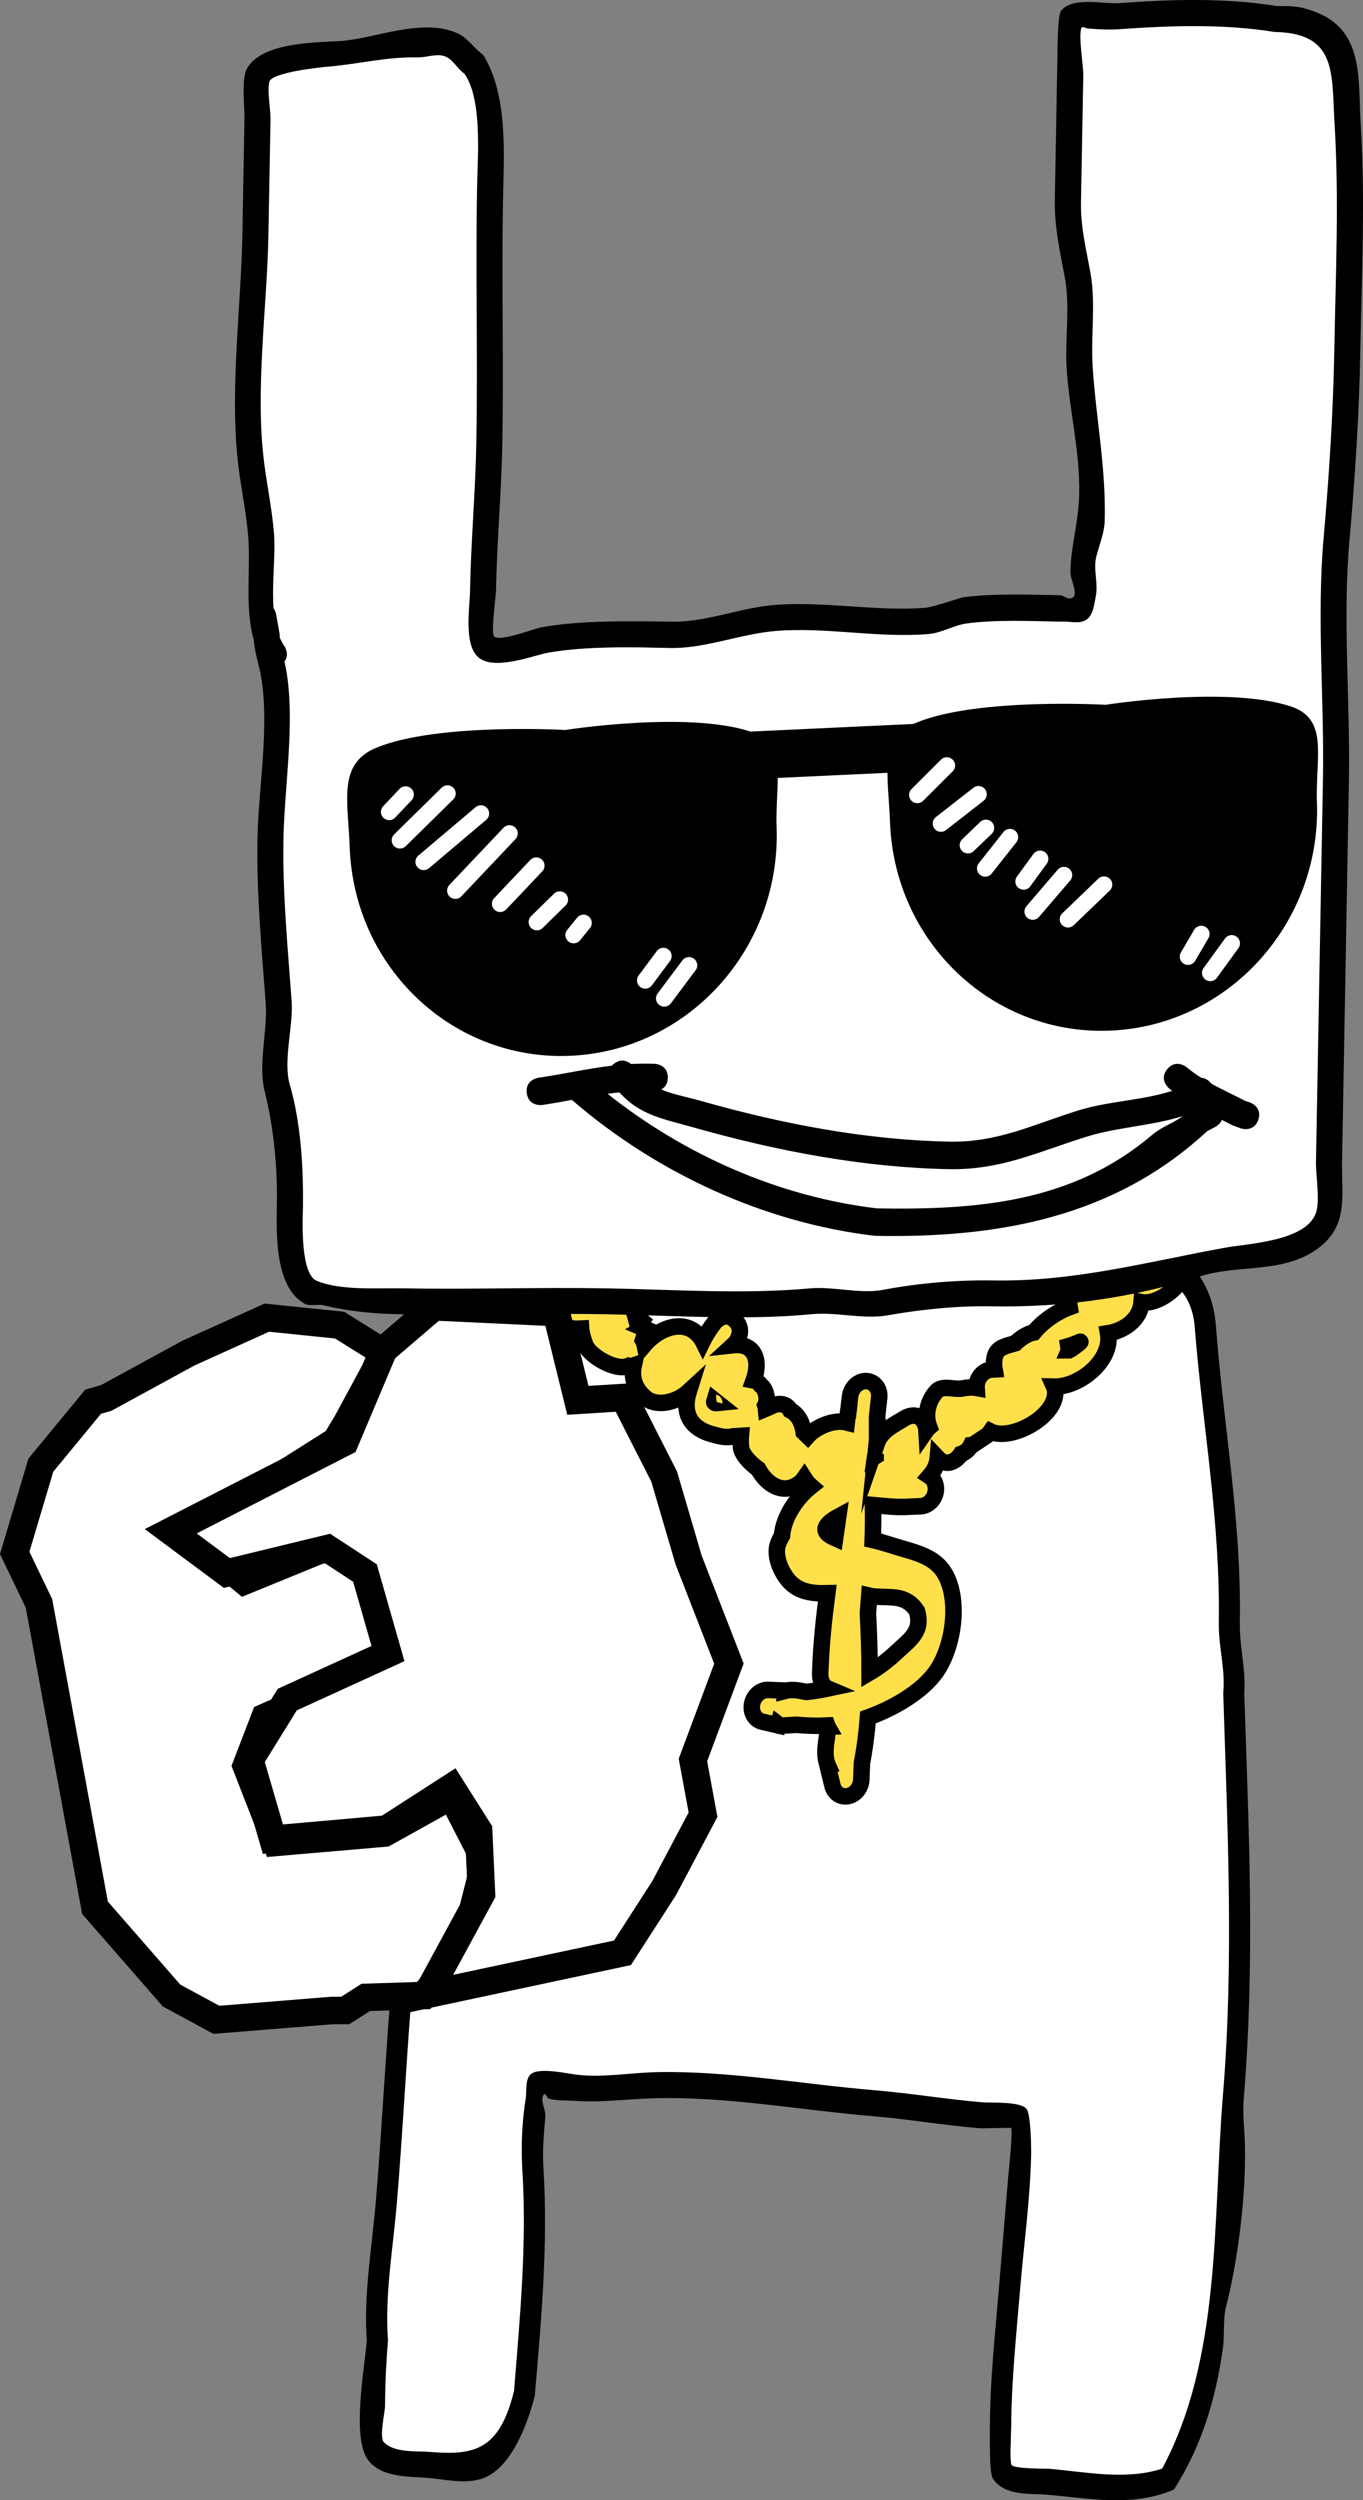 <svg version="1.1" xmlns="http://www.w3.org/2000/svg" xmlns:xlink="http://www.w3.org/1999/xlink" width="123.794" height="227.06" viewBox="0,0,123.794,227.06"><rect x="0" y="0" width="123.794" height="227.06" fill="#808080" stroke="none"/><g transform="translate(-173.74,-107.907)"><g stroke-miterlimit="10"><g stroke="none" stroke-width="0.5" stroke-linecap="butt"><path d="M245.349,214.626c-5.048,0.557 -10.116,3.531 -14.875,5.316c-1.87,0.702 -4.618,0.691 -6.072,2.271c-6.851,1.854 -8.835,9.878 -10.056,17.482c-0.205,1.278 -0.758,2.454 -1.015,3.72c-0.628,3.094 -0.547,6.665 -0.81,9.827c-0.581,6.97 -0.425,13.597 -0.093,20.523c0.217,4.506 -0.794,9.629 -1.171,14.156c-0.558,6.688 -0.878,13.319 -1.436,20.003c-0.337,4.042 -1.123,8.439 -0.812,12.462c-0.164,2.044 -0.261,3.986 -0.269,6.014c-0.002,0.484 -0.543,2.796 -0.116,3.246c0.956,1.007 2.97,0.792 4.152,0.89c4.023,0.336 6.3,-0.042 7.629,-5.463c0.541,-6.731 1.164,-13.382 0.75,-20.012c-0.131,-2.097 -0.043,-4.42 0.295,-6.517c0.122,-0.759 -0.011,-1.745 0.474,-2.251c0.718,-0.75 3.497,-0.061 4.412,0.015c2.24,0.249 4.81,-0.219 7.167,-0.262c6.527,-0.117 13.215,1.099 19.713,1.641c3.254,0.271 6.434,0.824 9.682,1.095c0.86,0.072 3.478,-0.099 4.058,0.612c0.405,0.495 0.474,3.705 0.459,4.335c-0.102,4.09 -0.688,8.278 -1.029,12.361c-0.339,4.064 -0.765,8.126 -0.788,12.177c-0.003,0.613 -0.174,3.049 -0.001,3.438c0.17,0.381 3.282,0.348 3.367,0.355c3.369,0.281 6.951,1.078 10.305,-0.002c5.367,-10.008 4.59,-22.416 5.493,-33.695c1.036,-12.416 0.418,-24.394 0.04,-36.707c0.211,-2.132 -0.434,-4.133 -0.401,-6.344c0.139,-9.292 -1.447,-17.731 -2.172,-26.779c-0.254,-3.856 -3.003,-4.96 -5.556,-6.156c-4.847,-2.271 -10.454,-5.114 -15.702,-5.588c-4.17,-2.139 -9.787,-1.663 -14.334,-2.043l-1.156,-0.096c0,0 -0.053,-0.004 -0.132,-0.026zM248.835,212.475c4.217,0.186 8.974,0.096 12.644,1.978c2.355,0.179 4.394,0.935 6.507,2.03c5.269,2.73 15.408,2.748 16.183,11.741c0.679,9.134 2.338,17.664 2.18,27.054c-0.038,2.258 0.558,4.147 0.4,6.372c0.41,12.362 0.991,24.413 -0.049,36.878c-0.122,1.391 0.079,2.782 0.11,4.174c0.103,4.582 -0.612,10.381 -1.707,14.656c-0.315,1.229 -0.116,2.558 -0.296,3.822c-0.685,4.811 -1.975,8.913 -4.434,12.81c-3.798,1.643 -7.726,0.793 -11.609,0.469c-1.456,-0.121 -3.84,0.144 -4.857,-1.481c-0.333,-0.532 -0.258,-3.885 -0.258,-4.632c-0.001,-4.128 0.453,-8.273 0.798,-12.413c0.286,-3.426 0.569,-6.852 0.857,-10.277c0.039,-0.458 0.456,-4.284 0.268,-4.507c-0.016,-0.019 -2.637,0.053 -2.875,0.034c-3.249,-0.271 -6.429,-0.824 -9.682,-1.095c-6.447,-0.538 -13.099,-1.771 -19.575,-1.636c-2.455,0.051 -4.938,0.406 -7.305,0.256c-0.847,-0.071 -1.718,0.016 -2.542,-0.212c-0.178,-0.049 -0.298,-0.539 -0.441,-0.39c-0.429,0.448 0.173,1.352 0.116,2.032c-0.133,1.595 -0.273,3.06 -0.172,4.655c0.434,6.836 -0.186,13.742 -0.783,20.681c-0.707,2.815 -2.246,6.67 -4.773,7.523c-1.581,0.534 -3.377,0.071 -4.966,-0.062c-1.673,-0.14 -4.18,0.013 -5.412,-1.632c-1.487,-1.986 -0.325,-8.309 -0.104,-10.839c-0.317,-4.099 0.478,-8.581 0.822,-12.699c0.558,-6.684 0.878,-13.315 1.436,-20.003c0.366,-4.392 1.399,-9.459 1.163,-13.822c-0.381,-7.021 -0.488,-13.786 0.102,-20.857c0.914,-10.962 2.025,-30.24 13.009,-33.013c1.637,-1.651 4.409,-1.674 6.421,-2.436c5.833,-2.208 12.059,-5.963 18.235,-5.448c0,0 0.332,0.028 0.588,0.291z" fill="#000000"/><path d="M245.479,214.605l1.156,0.096c4.547,0.379 10.175,-0.095 14.346,2.044c5.247,0.473 10.867,3.323 15.714,5.594c2.553,1.196 5.307,2.304 5.561,6.16c0.725,9.048 2.321,17.504 2.182,26.796c-0.033,2.211 0.613,4.218 0.402,6.35c0.379,12.314 0.992,24.327 -0.044,36.743c-0.902,11.279 -0.139,23.704 -5.506,33.712c-3.353,1.08 -6.941,0.287 -10.31,0.006c-0.086,-0.007 -3.2,0.027 -3.369,-0.354c-0.173,-0.389 -0.029,-2.914 -0.026,-3.527c0.023,-4.051 0.445,-8.11 0.784,-12.174c0.341,-4.083 0.921,-8.266 1.023,-12.356c0.016,-0.63 -0.005,-3.767 -0.41,-4.262c-0.581,-0.711 -3.202,-0.537 -4.062,-0.609c-3.249,-0.271 -6.442,-0.816 -9.696,-1.087c-6.498,-0.542 -13.22,-1.768 -19.747,-1.651c-2.357,0.042 -4.931,0.504 -7.172,0.255c-0.915,-0.076 -3.696,-0.768 -4.414,-0.018c-0.484,0.506 -0.286,1.436 -0.409,2.195c-0.338,2.097 -0.429,4.416 -0.298,6.513c0.415,6.629 -0.215,13.273 -0.757,20.004c-1.329,5.421 -3.653,5.877 -7.676,5.542c-1.182,-0.099 -3.198,0.115 -4.154,-0.892c-0.427,-0.45 0.113,-2.763 0.115,-3.247c0.008,-2.029 0.103,-3.973 0.267,-6.016c-0.311,-4.023 0.471,-8.426 0.808,-12.468c0.558,-6.684 0.873,-13.33 1.431,-20.017c0.378,-4.527 1.387,-9.664 1.17,-14.17c-0.333,-6.926 -0.485,-13.573 0.097,-20.542c0.264,-3.161 0.186,-6.739 0.814,-9.834c0.257,-1.266 0.811,-2.445 1.016,-3.723c1.221,-7.604 3.216,-15.639 10.067,-17.493c1.455,-1.581 4.207,-1.573 6.077,-2.274c4.758,-1.785 9.838,-4.763 14.887,-5.32c0.08,0.022 0.133,0.026 0.133,0.026z" fill="#ffffff"/></g><path d="M253.401,236.571c0.098,0.714 0.068,1.542 -0.021,2.401c0.41,-1.187 1.696,-1.738 2.609,-2.314c0,0 1.215,-0.705 1.758,0.572c0.085,0.201 0.127,0.388 0.137,0.56c0.076,-0.11 0.163,-0.2 0.253,-0.275c-0.371,-0.964 -0.25,-2.174 0.614,-3.201c0.545,-0.648 1.543,-0.203 2.317,-0.3c0.551,-0.116 1.005,-0.13 1.371,-0.063c-0.003,-0.05 -0.003,-0.101 -0.001,-0.153c0.032,-0.805 0.653,-1.484 1.388,-1.516l0.243,-0.011c-0.077,-0.445 -0.064,-0.9 0.077,-1.318c0.239,-0.707 1.075,-0.833 1.809,-1.058c0.528,-0.505 1.111,-0.87 1.676,-0.979c0.856,-1.058 2.177,-1.911 3.255,-2.301c-0.203,-1.173 0.662,-2.197 1.973,-3.138c0.395,-0.283 1.056,-0.414 1.721,-0.48c0.325,-0.121 0.663,-0.149 0.993,-0.062c0.023,-0.001 0.046,-0.002 0.069,-0.002c0.238,-0.431 0.704,-0.758 1.265,-0.998l0.148,-0.108c0.633,-0.302 1.258,-1.064 1.899,-0.905c0.392,0.097 0.831,0.248 1.227,0.464c0.094,0.005 0.182,0.013 0.262,0.022c0,0 1.302,0.181 1.026,1.628c-0.047,0.247 -0.124,0.447 -0.219,0.608c-0.501,1.381 -2.495,2.779 -3.826,2.519c-0.121,1.579 -1.588,2.599 -3.045,2.825c0.434,2.455 -2.567,4.899 -4.903,4.848c0.045,0.1 0.076,0.209 0.091,0.329c0.285,2.334 -4,4.667 -5.856,3.746c-0.137,0.199 -0.269,0.317 -0.269,0.317l-1.365,0.909c-0.047,0.001 -0.094,0.004 -0.142,0.009c-0.189,0.388 -0.522,0.688 -0.912,0.806c-0.085,0.135 -0.198,0.271 -0.347,0.404c-0.855,0.761 -1.527,0.22 -1.766,-0.033c-0.048,0.539 -0.279,1.101 -0.752,1.642c0.372,0.239 0.608,0.689 0.587,1.216c-0.032,0.805 -0.653,1.484 -1.388,1.516l-1.343,0.06c-1,0.041 -1.994,-0.084 -2.99,-0.171c0.03,1.053 0.017,2.112 -0.021,3.175c0.951,0.211 1.811,0.531 2.869,0.832c1.2,0.342 2.506,0.737 3.326,1.721c1.802,2.162 1.326,6.845 -0.395,9.356c-1.287,1.879 -3.958,3.403 -6.232,4.211c-0.108,1.383 -0.282,2.763 -0.545,4.134l-0.06,1.515c-0.032,0.805 -0.653,1.484 -1.388,1.516c-0.609,0.027 -1.104,-0.398 -1.237,-1.003l-0.411,-1.687l0.045,-0.017c-0.028,-0.063 -0.055,-0.128 -0.08,-0.193c-0.3,-0.772 -0.176,-1.669 -0.034,-2.567l0.034,-0.855l0.025,-0.001c-0.008,-0.014 -0.016,-0.029 -0.023,-0.044c-0.009,-0.021 -0.018,-0.042 -0.026,-0.064c-0.917,0.046 -1.837,0.013 -2.703,-0.061c-0.059,-0.005 -0.12,-0.007 -0.182,-0.006c-0.462,0.034 -0.931,0.059 -1.408,0.077l-0.137,-0.106l-0.021,0.081l-1.422,-0.33c-0.586,-0.121 -1.005,-0.681 -0.977,-1.375c0.032,-0.805 0.653,-1.484 1.388,-1.516c0.039,-0.002 0.078,-0.002 0.116,0l1.567,0.062l-0.002,0.017c0.02,-0.005 0.04,-0.009 0.06,-0.014c0.613,-0.136 1.217,-0.002 1.823,0.119c0.672,-0.074 1.322,-0.174 1.957,-0.31c-0.738,-0.311 -0.698,-1.308 -0.698,-1.308l0.027,-0.669c0.089,-2.227 0.325,-4.451 0.619,-6.676c-1.438,0.037 -2.824,-0.111 -3.766,-1.471c-0.464,-0.67 -0.833,-1.514 -0.82,-2.389c0.007,-0.481 0.224,-0.936 0.473,-1.378c0.135,-1.667 1.3,-3.414 2.643,-4.476c-0.239,-0.207 -0.45,-0.455 -0.623,-0.731c-0.132,0.188 -0.287,0.354 -0.473,0.488c-1.457,1.051 -2.934,0.093 -3.709,-1.326c-0.808,-0.578 -1.505,-1.376 -1.562,-1.975c-0.037,-0.394 -0.041,-0.737 -0.014,-1.037c-0.239,0.015 -0.484,0.04 -0.715,0.043c-0.642,0.175 -1.357,-0.036 -1.979,-0.215c-2.1,-0.607 -2.579,-2.14 -2.037,-3.863c-1.113,1.03 -2.926,1.434 -3.946,0.578c-1.021,-0.857 -1.272,-1.923 -1.049,-2.941c-0.211,0.07 -0.371,0.077 -0.371,0.077l-0.104,-0.034c-1.164,0.516 -3.534,-0.919 -3.91,-1.879c-0.24,-0.615 -0.364,-1.101 -0.393,-1.504c-0.325,0.018 -0.653,0.006 -0.974,-0.034c-0.426,0.001 -0.845,-0.095 -1.227,-0.307c-1.795,-0.701 -2.913,-2.419 -1.264,-4.815c0.327,-0.475 0.795,-0.847 1.3,-1.104c0.431,-0.434 0.837,-0.935 1.374,-1.084c0.149,-0.041 0.307,-0.074 0.472,-0.096c0.427,-0.326 0.827,-0.598 1.149,-0.8c0,0 1.198,-0.743 1.777,0.512c0.243,0.527 0.173,0.964 0.01,1.293c0.173,0.256 0.29,0.566 0.329,0.934c0.595,0.552 0.911,1.363 0.669,2.564c0.101,0.087 0.199,0.202 0.29,0.35c0.09,0.146 0.151,0.288 0.189,0.424c0.021,0.007 0.043,0.014 0.065,0.021c0.403,0.13 0.617,0.47 0.737,0.913l0.28,-0.162l0.272,0.64l0.06,0.05l-0.024,0.033l0.25,0.588l-0.068,0.039l0.285,0.12c-0.138,0.302 -0.242,0.635 -0.341,0.974c0.067,0.11 0.12,0.241 0.152,0.399c1.437,-1.678 3.969,-2.49 5.236,-0.402c0.016,0.026 0.031,0.053 0.045,0.081c0.292,-0.593 0.665,-1.16 1.062,-1.677c0,0 0.927,-1.128 1.882,-0.205c0.955,0.924 0.028,2.052 0.028,2.052c-0.065,0.07 -0.136,0.137 -0.207,0.202c0.587,-0.064 1.149,0.017 1.557,0.376c0.701,0.618 0.68,1.761 0.299,2.826c0.23,0.044 0.464,0.169 0.655,0.445c0.175,0.132 0.331,0.342 0.438,0.667c0.155,0.47 0.099,0.849 -0.039,1.142c0.035,0.102 0.054,0.205 0.064,0.306c0.232,-0.098 0.472,-0.2 0.715,-0.317c0,0 1.019,-0.412 1.498,0.468c0.693,0.35 1.098,1.117 1.221,1.996l0.361,0.349c0.753,-0.836 2.359,-1.547 3.544,-1.24c0.03,-0.296 0.066,-0.511 0.108,-0.588c0.004,-0.08 0.007,-0.16 0.01,-0.24l0.022,-0.039l0.003,-0.026l-0.018,-0.001l0.179,-1.463c0.084,-0.752 0.68,-1.368 1.379,-1.399c0.734,-0.033 1.304,0.593 1.271,1.398c-0.002,0.043 -0.005,0.086 -0.01,0.128l-0.188,1.712c-0,0.002 -0,0.004 -0,0.006zM252.573,254.325c-0.002,0.025 -0.004,0.05 -0.006,0.075c0.089,1.786 0.159,3.59 0.156,5.4c0.805,-0.474 1.6,-1.066 2.396,-1.81c1.31,-1.222 2.443,-1.931 1.901,-3.778c-1.028,-1.531 -2.281,-1.179 -3.917,-1.322c-0.141,-0.012 -0.279,-0.037 -0.415,-0.069c-0.039,0.502 -0.078,1.004 -0.115,1.504zM253.27,240.135c-0.006,-0.054 -0.011,-0.108 -0.014,-0.161c-0.009,0.062 -0.018,0.124 -0.027,0.186c0.013,-0.008 0.027,-0.017 0.041,-0.025zM249.355,247.482l0.241,0.11c0.096,-0.65 0.191,-1.3 0.282,-1.951c-0.992,0.538 -1.75,1.249 -0.524,1.84zM270.834,230.534c0.057,-0.029 0.112,-0.059 0.167,-0.092c0.292,-0.175 1.106,-0.808 0.8,-0.667c-0.547,0.252 -1.118,0.426 -1.689,0.57l0.808,-0.046c0,0 -0.026,0.097 -0.086,0.235zM238.84,235.333c-0.074,-0.055 -0.147,-0.115 -0.218,-0.178c-0.018,0.059 -0.021,0.1 -0.003,0.119c0.056,0.061 0.135,0.068 0.221,0.059z" fill="#ffe04b" stroke="#000000" stroke-width="1.5" stroke-linecap="butt"/><g stroke="none" stroke-width="0.5" stroke-linecap="butt"><path d="M196.799,166.039c-0.862,-2.955 -0.27,-6.471 -0.52,-9.464c-0.181,-2.17 -0.628,-4.225 -0.889,-6.359c-0.822,-6.732 0.243,-14.25 0.365,-21.04c0.063,-3.494 0.125,-6.987 0.188,-10.481c0.02,-1.111 -0.3,-3.619 0.224,-4.556c1.337,-2.391 6.197,-2.368 8.426,-2.501c3.142,-0.187 7.397,-2.14 10.659,-0.73c0.947,0.41 1.534,1.388 2.374,1.987c2.283,3.688 1.873,9.048 1.796,13.339c-0.13,7.261 0.075,14.579 -0.056,21.884c-0.081,4.492 -0.497,8.943 -0.578,13.457c-0.009,0.515 -0.473,3.739 -0.177,4.118c0.435,0.555 3.701,-0.712 4.291,-0.817c3.672,-0.657 8.083,-0.556 11.805,-0.513c3.114,0.079 6.194,-1.253 9.336,-1.51c4.555,-0.373 9.217,0.602 13.771,0.25c0.59,-0.046 3.276,-0.935 3.338,-0.944c2.817,-0.38 6.099,-0.243 8.95,-0.192c0.313,0.09 0.63,0.374 0.939,0.271c0.766,-0.255 -0.101,-1.614 -0.082,-2.421c0.06,-2.501 0.754,-4.486 0.801,-7.103c0.069,-3.836 -0.892,-7.486 -1.138,-11.302c-0.174,-2.7 0.325,-5.601 -0.162,-8.262c-0.424,-2.315 -0.953,-4.545 -0.916,-7.026c0.079,-4.375 0.157,-8.751 0.236,-13.127c0.013,-0.725 0.008,-3.687 0.328,-4.101c1.032,-1.33 3.873,-0.6 5.238,-0.701c4.714,-0.35 9.624,-0.501 14.321,0.256c1.391,0.028 1.874,-0.053 3.327,0.458c4.706,1.656 4.074,6.172 4.329,10.23c0.431,6.85 0.092,13.743 -0.031,20.612c-0.102,5.705 -0.477,11.549 -0.986,17.238c-0.641,7.17 0.078,14.576 -0.052,21.798c-0.207,11.556 -0.415,23.112 -0.622,34.667c-0.052,2.881 0.591,5.609 -1.97,7.664c-3.146,2.524 -7.426,1.58 -10.881,2.691c-5.975,1.922 -12.43,2.851 -18.888,2.735c-3.224,-0.068 -6.468,0.278 -9.551,0.817c-2.207,0.386 -4.614,-0.32 -6.841,-0.107c-6.138,0.586 -12.45,0.119 -18.636,0.008c-6.192,-0.111 -12.31,0.116 -18.518,0.004c-2.645,-0.047 -4.701,-0.226 -7.248,-0.819c-0.56,-0.13 -1.219,0.127 -1.719,-0.158c-2.678,-1.526 -2.532,-6.271 -2.496,-8.848c0.084,-3.514 -0.301,-7.202 -1.108,-10.446c-0.608,-2.442 0.283,-5.476 0.097,-7.972c-0.371,-4.998 -0.838,-9.9 -0.748,-14.946c0.083,-4.626 1.145,-10.391 0.289,-14.918c-0.197,-1.041 -0.553,-2.069 -0.617,-3.122zM199.618,167.987c0.063,0.254 0.121,0.508 0.165,0.763c0.83,4.75 -0.168,10.542 -0.254,15.374c-0.089,4.968 0.388,9.788 0.74,14.709c0.157,2.196 -0.792,5.403 -0.181,7.511c1,3.447 1.247,7.423 1.198,11.144c-0.029,1.27 -0.254,6.083 1.265,6.707c2.172,0.891 5.418,0.628 7.838,0.672c6.208,0.111 12.324,-0.115 18.518,-0.004c6.112,0.11 12.335,0.549 18.399,-0.001c2.135,-0.194 4.527,0.531 6.622,0.135c3.22,-0.608 6.646,-0.903 10.006,-0.852c7.356,0.132 14.038,-1.692 21.02,-2.964c2.155,-0.393 7.294,-0.571 8.257,-3.113c0.413,-1.089 -0.005,-3.472 0.016,-4.652c0.207,-11.556 0.415,-23.112 0.622,-34.667c0.131,-7.282 -0.577,-14.737 0.061,-21.969c0.497,-5.637 0.875,-11.418 0.977,-17.068c0.122,-6.821 0.447,-13.661 0.033,-20.463c-0.282,-4.636 0.279,-8.31 -5.469,-8.401c-4.585,-0.739 -9.35,-0.581 -13.952,-0.251c-0.991,0.071 -1.991,0.031 -2.981,-0.058c-0.185,-0.017 -0.479,-0.301 -0.544,-0.126c-0.28,0.751 0.194,3.395 0.177,4.314c-0.068,3.815 -0.137,7.629 -0.205,11.444c-0.05,2.307 0.477,4.334 0.862,6.473c0.502,2.79 0.022,5.76 0.209,8.579c0.314,4.736 1.224,9.15 1.102,13.942c-0.029,1.126 -0.489,2.2 -0.765,3.293c-0.291,1.155 0.197,2.406 -0.041,3.574c-0.152,0.747 -0.209,1.687 -0.828,2.132c-0.659,0.474 -1.618,0.141 -2.427,0.211c-2.734,-0.049 -5.868,-0.2 -8.564,0.167c-1.176,0.16 -2.247,0.854 -3.43,0.955c-4.571,0.392 -9.258,-0.62 -13.828,-0.245c-3.246,0.266 -6.336,1.556 -9.573,1.517c-3.437,-0.089 -7.716,-0.183 -11.107,0.422c-1.357,0.242 -5.1,1.734 -6.503,0.336c-1.234,-1.229 -0.697,-4.436 -0.669,-5.992c0.081,-4.513 0.498,-8.967 0.578,-13.457c0.139,-7.762 -0.058,-15.506 0.08,-23.23c0.051,-2.855 0.49,-7.963 -1.147,-10.281c-0.599,-0.401 -0.955,-1.137 -1.604,-1.452c-0.771,-0.374 -1.714,0.061 -2.571,0.045c-2.977,-0.053 -5.34,0.617 -8.333,0.856c-0.657,0.053 -4.807,0.517 -5.123,1.297c-0.266,0.657 0.095,2.657 0.081,3.428c-0.063,3.494 -0.125,6.987 -0.188,10.481c-0.119,6.655 -1.222,14.11 -0.383,20.7c0.276,2.169 0.722,4.257 0.9,6.463c0.154,1.914 -0.206,4.483 -0.043,6.762c0.182,0.26 0.231,0.532 0.231,0.532l0.322,1.806c-0.003,0.101 -0.002,0.201 0.003,0.301c0.125,0.3 0.275,0.582 0.454,0.842c0,0 0.476,0.742 -0.023,1.363z" fill="#000000"/><path d="M199.593,166.623c-0.179,-0.261 -0.329,-0.543 -0.454,-0.843c-0.004,-0.1 -0.005,-0.201 -0.003,-0.301l-0.322,-1.808c0,0 -0.049,-0.273 -0.231,-0.532c-0.163,-2.279 0.198,-4.854 0.044,-6.768c-0.178,-2.206 -0.622,-4.299 -0.898,-6.468c-0.839,-6.59 0.271,-14.058 0.391,-20.713c0.063,-3.494 0.129,-6.992 0.192,-10.485c0.014,-0.771 -0.346,-2.772 -0.08,-3.429c0.316,-0.781 4.469,-1.247 5.126,-1.3c2.993,-0.239 5.361,-0.913 8.338,-0.859c0.857,0.015 1.801,-0.42 2.572,-0.046c0.649,0.314 1.052,1.134 1.652,1.535c1.637,2.318 1.201,7.425 1.15,10.279c-0.139,7.724 0.072,15.455 -0.067,23.217c-0.081,4.49 -0.49,8.927 -0.571,13.44c-0.028,1.556 -0.564,4.753 0.67,5.982c1.404,1.398 5.05,-0.095 6.407,-0.337c3.391,-0.605 7.67,-0.515 11.107,-0.425c3.237,0.039 6.349,-1.288 9.595,-1.554c4.57,-0.375 9.33,0.67 13.901,0.278c1.182,-0.101 2.254,-0.796 3.429,-0.956c2.696,-0.368 5.831,-0.214 8.565,-0.165c0.809,-0.07 1.673,0.276 2.332,-0.199c0.619,-0.446 0.676,-1.382 0.829,-2.129c0.238,-1.167 -0.248,-2.413 0.043,-3.568c0.275,-1.093 0.738,-2.162 0.766,-3.288c0.121,-4.792 -0.779,-9.192 -1.093,-13.928c-0.187,-2.819 0.298,-5.784 -0.204,-8.574c-0.385,-2.139 -0.908,-4.163 -0.858,-6.47c0.068,-3.815 0.141,-7.627 0.21,-11.441c0.016,-0.919 -0.456,-3.562 -0.176,-4.313c0.065,-0.174 0.399,0.022 0.584,0.039c0.99,0.089 1.992,0.13 2.983,0.059c4.602,-0.329 9.374,-0.483 13.959,0.256c5.748,0.091 5.191,3.769 5.473,8.406c0.414,6.802 0.097,13.651 -0.025,20.473c-0.101,5.65 -0.475,11.445 -0.972,17.081c-0.638,7.232 0.07,14.708 -0.061,21.99c-0.207,11.556 -0.427,23.134 -0.634,34.69c-0.021,1.18 0.395,3.565 -0.017,4.654c-0.963,2.542 -6.107,2.724 -8.262,3.117c-6.982,1.272 -13.677,3.103 -21.033,2.971c-3.36,-0.051 -6.794,0.246 -10.014,0.854c-2.096,0.396 -4.493,-0.328 -6.628,-0.134c-6.064,0.55 -12.302,0.108 -18.414,-0.001c-6.193,-0.111 -12.322,0.111 -18.529,-0.001c-2.42,-0.043 -5.67,0.217 -7.842,-0.675c-1.519,-0.623 -1.297,-5.439 -1.268,-6.709c0.048,-3.721 -0.203,-7.702 -1.203,-11.149c-0.611,-2.108 0.335,-5.319 0.178,-7.515c-0.352,-4.921 -0.835,-9.752 -0.746,-14.72c0.087,-4.831 1.082,-10.638 0.251,-15.389c-0.045,-0.255 -0.103,-0.51 -0.165,-0.764c0.499,-0.62 0.023,-1.364 0.023,-1.364z" fill="#ffffff"/></g><g><path d="M244.276,183.043c0.393,10.958 -7.968,20.245 -18.676,20.744c-10.708,0.499 -19.706,-7.979 -20.099,-18.937c-0.154,-4.29 -1.108,-7.603 2.462,-9.055c5.549,-2.258 17.12,-1.595 17.12,-1.595c0,0 11.051,-1.741 16.795,0.139c3.509,1.149 2.249,4.55 2.398,8.705z" fill="#000000" stroke="none" stroke-width="0" stroke-linecap="butt"/><path d="M235.467,178.97l-0.155,-4.32l25.894,-1.207l0.155,4.32z" fill="#000000" stroke="none" stroke-width="0" stroke-linecap="butt"/><path d="M293.35,180.756c0.393,10.958 -7.968,20.245 -18.676,20.744c-10.708,0.499 -19.706,-7.979 -20.099,-18.937c-0.154,-4.29 -1.108,-7.603 2.462,-9.055c5.549,-2.258 17.12,-1.595 17.12,-1.595c0,0 11.051,-1.741 16.795,0.139c3.509,1.149 2.249,4.55 2.398,8.705z" fill="#000000" stroke="none" stroke-width="0" stroke-linecap="butt"/><path d="M210.065,184.218l4.315,-4.245" fill="none" stroke="#ffffff" stroke-width="1.5" stroke-linecap="round"/><path d="M209.088,181.639l1.49,-1.574" fill="none" stroke="#ffffff" stroke-width="1.5" stroke-linecap="round"/><path d="M212.223,186.177l5.194,-4.389" fill="none" stroke="#ffffff" stroke-width="1.5" stroke-linecap="round"/><path d="M220.015,183.596l-4.917,5.194" fill="none" stroke="#ffffff" stroke-width="1.5" stroke-linecap="round"/><path d="M219.17,189.984l3.278,-3.463" fill="none" stroke="#ffffff" stroke-width="1.5" stroke-linecap="round"/><path d="M224.585,189.601l-2.083,2.044" fill="none" stroke="#ffffff" stroke-width="1.5" stroke-linecap="round"/><path d="M225.842,192.825l0.897,-1.104" fill="none" stroke="#ffffff" stroke-width="1.5" stroke-linecap="round"/><path d="M232.346,196.943l1.647,-2.211" fill="none" stroke="#ffffff" stroke-width="1.5" stroke-linecap="round"/><path d="M236.317,195.574l-2.246,3.001" fill="none" stroke="#ffffff" stroke-width="1.5" stroke-linecap="round"/><path d="M259.736,177.426l-2.679,2.673" fill="none" stroke="#ffffff" stroke-width="1.5" stroke-linecap="round"/><path d="M259.203,182.699l3.409,-2.66" fill="none" stroke="#ffffff" stroke-width="1.5" stroke-linecap="round"/><path d="M261.652,184.663l1.636,-1.571" fill="none" stroke="#ffffff" stroke-width="1.5" stroke-linecap="round"/><path d="M265.466,183.932l-2.243,2.841" fill="none" stroke="#ffffff" stroke-width="1.5" stroke-linecap="round"/><path d="M266.709,187.956l1.498,-2.054" fill="none" stroke="#ffffff" stroke-width="1.5" stroke-linecap="round"/><path d="M274.012,188.247l-3.272,3.143" fill="none" stroke="#ffffff" stroke-width="1.5" stroke-linecap="round"/><path d="M270.373,187.381l-2.837,3.311" fill="none" stroke="#ffffff" stroke-width="1.5" stroke-linecap="round"/><path d="M281.641,194.787l1.206,-2.059" fill="none" stroke="#ffffff" stroke-width="1.5" stroke-linecap="round"/><path d="M285.609,193.577l-1.948,2.686" fill="none" stroke="#ffffff" stroke-width="1.5" stroke-linecap="round"/></g><path d="M284.17,210.221l-0.797,0.416c-8.421,7.818 -18.925,9.717 -30.159,9.504c-10.115,-1.188 -19.863,-5.728 -27.499,-12.316c0,0 -0.012,-0.011 -0.033,-0.031c-0.859,0.159 -1.74,0.321 -2.676,0.461c0,0 -1.236,0.183 -1.42,-1.053c-0.183,-1.236 1.053,-1.42 1.053,-1.42c2.365,-0.347 4.447,-0.831 6.669,-1.094c0.055,-0.059 0.119,-0.117 0.193,-0.174c0.682,-0.526 1.256,-0.22 1.548,0.022c0.552,-0.03 1.119,-0.042 1.705,-0.031l0.412,0.007c0,0 1.25,0.022 1.227,1.272c-0.011,0.597 -0.301,0.903 -0.602,1.061c1.013,0.445 2.169,0.635 3.765,1.086c7.248,2.047 14.871,3.517 22.465,3.654c4.352,0.078 7.549,-1.553 11.647,-2.83c2.762,-0.861 5.772,-0.896 8.533,-1.78c-0.093,-0.072 -0.185,-0.146 -0.277,-0.221c0,0 -0.962,-0.798 -0.164,-1.76c0.798,-0.962 1.76,-0.164 1.76,-0.164c0.42,0.353 0.868,0.668 1.333,0.96c0.252,0.014 0.53,0.121 0.806,0.407c0.042,0.044 0.08,0.087 0.114,0.131c0.994,0.546 2.034,1.024 3.032,1.545l0.452,0.146c0,0 1.179,0.417 0.762,1.595c-0.417,1.179 -1.595,0.762 -1.595,0.762l-0.776,-0.288c-0.307,-0.16 -0.616,-0.318 -0.924,-0.474c-0.183,0.394 -0.553,0.607 -0.553,0.607zM253.384,217.647c9.154,0.154 17.772,-0.542 24.97,-6.65c0.982,-0.833 1.912,-1.045 2.802,-1.731c-2.879,0.91 -5.945,0.99 -8.83,1.901c-4.339,1.369 -7.71,3.001 -12.349,2.918c-7.812,-0.14 -15.667,-1.648 -23.128,-3.756c-3.06,-0.864 -4.915,-1.123 -6.858,-3.212c-0.359,0.035 -0.713,0.078 -1.064,0.125c6.967,5.546 15.55,9.345 24.457,10.404z" fill="#000000" stroke="none" stroke-width="0.5" stroke-linecap="butt"/><g fill="#ffffff" stroke="#000000" stroke-width="2.5" stroke-linecap="round"><path d="M203.906,290.489l-10.515,0.848l-4.07,-2.205l-6.953,-7.971l-5.088,-27.643l-2.205,-4.579l2.374,-7.971l4.749,-5.766l1.187,-0.339l7.462,-4.07l7.123,-3.222l6.614,0.678l4.07,2.544l-3.392,6.275l-1.018,1.696l-13.398,8.48l5.088,4.24l7.462,-3.053l4.579,3.053l1.357,7.292l-11.532,5.088l-1.696,4.409l2.713,6.953l9.836,-0.848l6.105,-3.392l3.053,5.936l-2.035,7.971l-3.561,4.24l-5.257,0.17l-1.865,1.187z"/><path d="M208.586,230.506l4.573,-3.92l11.106,0.523l1.96,7.97l4.181,-0.261l3.658,7.186l2.221,7.578l3.658,9.407l-3.266,8.754l0.915,4.965l-3.528,6.664l-3.789,5.88l-17.769,3.789l4.965,-9.146l-0.261,-5.749l-2.482,-3.92l-5.88,3.789l-10.322,0.915l-2.091,-7.186l3.397,-5.488l9.146,-4.181l-2.091,-7.317l-3.397,-2.221l-9.146,2.221l-5.096,-3.789l15.81,-8.101z"/></g></g></g></svg>